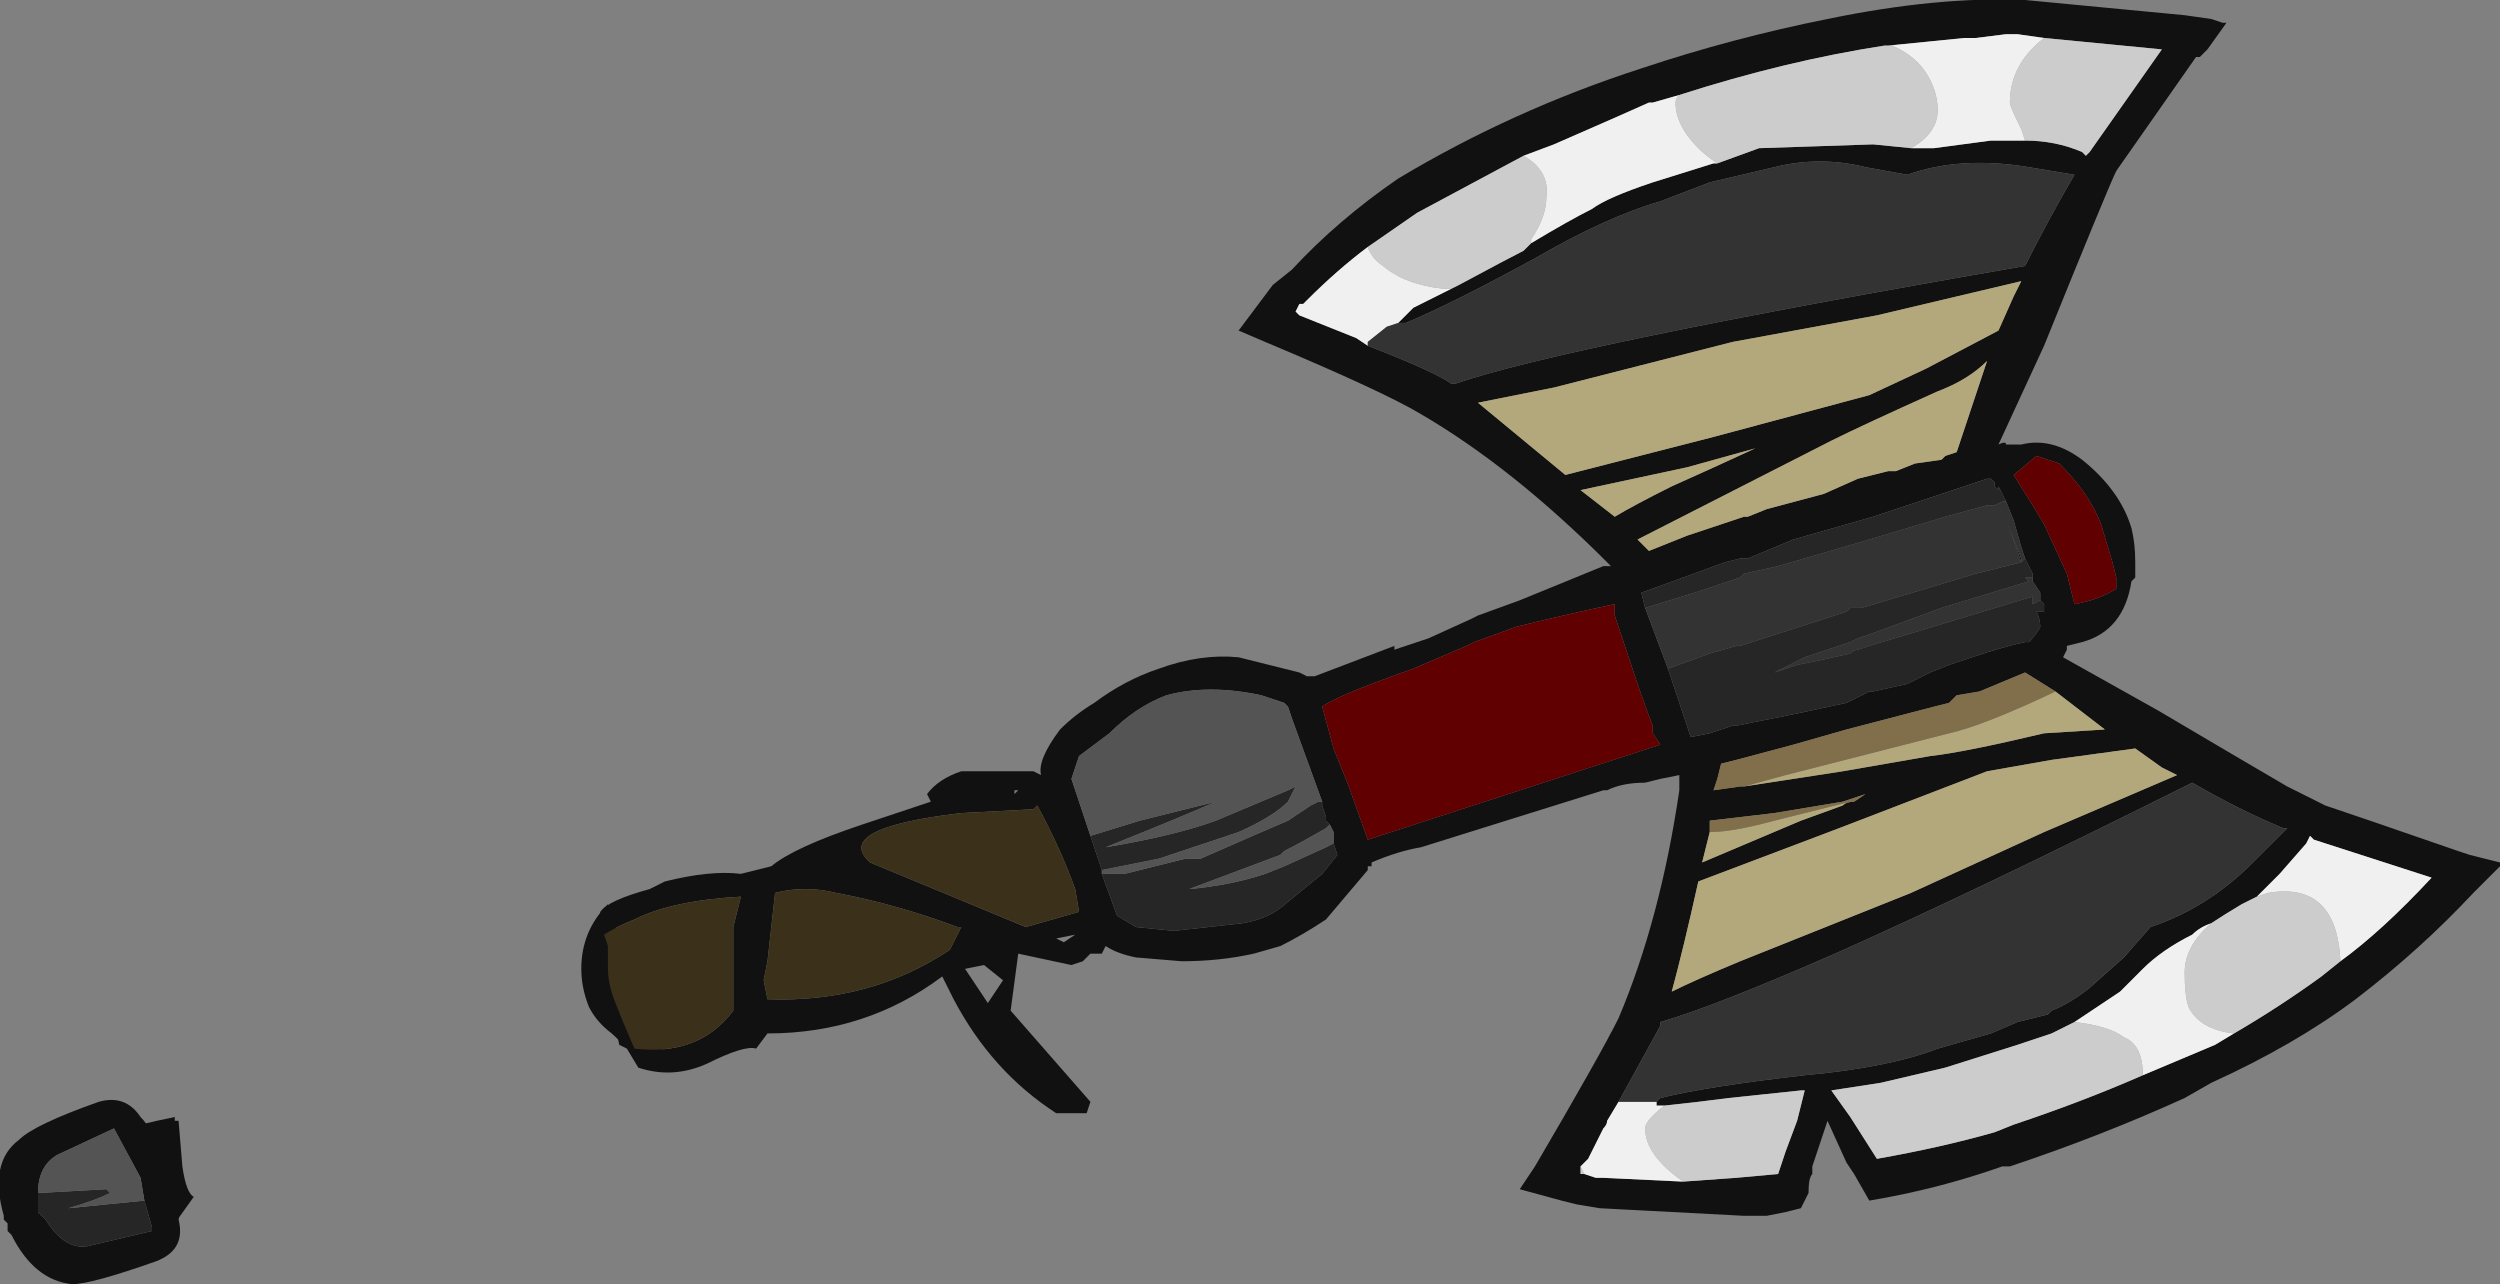 <?xml version="1.0" encoding="UTF-8" standalone="no"?>
<svg xmlns:ffdec="https://www.free-decompiler.com/flash" xmlns:xlink="http://www.w3.org/1999/xlink" ffdec:objectType="frame" height="118.3px" width="230.3px" xmlns="http://www.w3.org/2000/svg">
  <rect width="100%" height="100%" fill="#808080" stroke="none"/>
  <g transform="matrix(1.0, 0.0, 0.0, 1.0, 92.4, 81.9)">
    <use ffdec:characterId="485" height="16.9" transform="matrix(7.0, 0.0, 0.0, 7.0, -92.4, -81.9)" width="32.9" xlink:href="#shape0"/>
  </g>
  <defs>
    <g id="shape0" transform="matrix(1.0, 0.0, 0.0, 1.0, 13.2, 11.7)">
      <path d="M-5.55 1.05 Q-5.55 0.55 -5.2 0.2 L-4.65 1.8 -4.35 2.35 Q-4.8 2.25 -5.15 1.9 -5.35 1.75 -5.45 1.55 -5.55 1.3 -5.55 1.05 M-11.4 3.35 L-11.35 3.1 Q-11.15 3.05 -10.9 3.0 L-10.9 3.05 -10.85 3.05 -10.8 3.65 Q-10.75 4.0 -10.65 4.05 L-10.9 4.4 -11.4 3.35" fill="#111111" fill-rule="evenodd" stroke="none"/>
      <path d="M8.9 -10.45 L8.55 -10.35 8.5 -10.35 8.05 -10.15 7.25 -9.8 6.85 -9.65 Q6.2 -9.3 5.45 -8.9 L4.8 -8.45 Q4.4 -8.15 4.0 -7.75 L3.95 -7.7 3.9 -7.7 3.85 -7.6 3.9 -7.55 4.65 -7.25 4.8 -7.15 Q5.7 -6.8 5.9 -6.65 L5.95 -6.65 Q7.4 -7.15 13.45 -8.2 13.75 -8.8 14.1 -9.4 L13.5 -9.5 Q12.6 -9.65 11.9 -9.4 L11.35 -9.5 Q10.75 -9.65 10.15 -9.5 L9.3 -9.3 8.65 -9.05 Q7.95 -8.85 7.0 -8.3 5.9 -7.7 5.3 -7.45 5.25 -7.45 5.2 -7.45 L5.4 -7.65 5.9 -7.9 6.0 -7.95 Q6.65 -8.3 6.85 -8.4 L6.95 -8.5 Q7.45 -8.8 7.75 -8.95 7.95 -9.1 8.55 -9.3 L9.35 -9.55 9.4 -9.55 9.95 -9.75 11.45 -9.8 11.95 -9.75 12.25 -9.75 13.0 -9.85 13.45 -9.85 Q13.85 -9.85 14.2 -9.7 L14.25 -9.65 14.3 -9.7 15.25 -11.05 13.7 -11.2 13.35 -11.25 13.2 -11.25 12.8 -11.2 12.65 -11.2 11.65 -11.1 11.6 -11.1 Q10.3 -10.9 8.9 -10.45 M9.6 -7.2 L7.25 -6.6 6.25 -6.4 7.4 -5.45 9.35 -5.95 11.4 -6.5 12.15 -6.85 13.1 -7.35 13.3 -7.8 13.4 -8.0 11.5 -7.55 9.6 -7.2 M10.85 -11.45 Q12.3 -11.75 13.45 -11.7 L15.55 -11.5 15.9 -11.45 16.05 -11.4 16.1 -11.4 15.85 -11.05 15.75 -10.95 15.7 -10.95 14.65 -9.45 Q14.55 -9.25 13.7 -7.15 L13.1 -5.85 Q13.2 -5.9 13.2 -5.85 L13.4 -5.85 Q13.8 -5.95 14.2 -5.65 14.7 -5.25 14.85 -4.75 14.9 -4.55 14.9 -4.3 L14.9 -4.1 14.85 -4.05 Q14.75 -3.4 14.2 -3.25 L14.0 -3.2 14.0 -3.15 13.95 -3.05 Q14.4 -2.8 15.2 -2.35 16.3 -1.7 16.9 -1.35 L17.4 -1.1 Q17.85 -0.95 19.15 -0.5 L19.3 -0.45 19.7 -0.35 19.7 -0.3 19.35 0.05 Q18.65 0.8 17.8 1.45 17.0 2.05 15.9 2.55 L15.55 2.75 Q14.45 3.25 13.25 3.65 L13.15 3.65 Q12.3 3.95 11.4 4.1 L11.2 3.75 11.1 3.6 10.85 3.05 10.65 3.65 10.65 3.75 Q10.6 3.8 10.6 4.0 L10.5 4.2 10.3 4.25 10.05 4.3 9.75 4.3 7.85 4.2 7.55 4.15 7.35 4.1 6.8 3.95 7.0 3.65 Q7.85 2.2 8.1 1.7 8.65 0.4 8.9 -1.3 L8.9 -1.5 8.65 -1.45 8.45 -1.4 Q8.15 -1.4 7.95 -1.3 L7.9 -1.3 5.5 -0.55 Q5.2 -0.5 4.85 -0.35 L4.85 -0.3 4.8 -0.3 4.8 -0.25 4.25 0.4 Q3.95 0.6 3.65 0.75 L3.3 0.85 Q2.85 0.95 2.35 0.95 L1.75 0.9 Q1.5 0.85 1.35 0.75 L1.3 0.85 1.15 0.85 1.05 0.95 0.9 1.0 0.2 0.85 0.1 1.6 1.15 2.8 1.1 2.95 0.7 2.95 Q-0.15 2.4 -0.65 1.45 L-0.8 1.15 Q-1.8 1.9 -3.1 1.9 L-3.25 2.1 Q-3.4 2.05 -3.9 2.3 -4.35 2.5 -4.8 2.35 L-4.95 2.1 -5.05 2.05 -5.25 1.15 -5.3 0.95 -5.35 0.85 -5.3 0.3 Q-5.2 0.15 -4.65 0.0 L-4.45 -0.1 Q-3.85 -0.25 -3.45 -0.2 L-3.05 -0.3 Q-2.75 -0.55 -1.85 -0.85 L-0.95 -1.15 -1.0 -1.25 Q-0.85 -1.45 -0.55 -1.55 L0.4 -1.55 0.5 -1.5 Q0.45 -1.7 0.75 -2.1 0.95 -2.3 1.2 -2.45 1.6 -2.75 2.05 -2.9 2.6 -3.1 3.1 -3.05 L3.9 -2.85 4.0 -2.8 4.1 -2.8 5.15 -3.2 5.15 -3.15 5.6 -3.3 6.15 -3.55 6.25 -3.6 6.8 -3.8 7.9 -4.25 8.0 -4.25 7.95 -4.3 Q6.7 -5.55 5.5 -6.25 5.0 -6.55 3.45 -7.2 L3.1 -7.35 3.4 -7.75 3.55 -7.95 3.8 -8.15 Q4.4 -8.8 5.2 -9.35 6.7 -10.25 8.4 -10.8 9.6 -11.2 10.85 -11.45 M4.2 -1.15 L3.8 -2.25 3.75 -2.4 3.7 -2.45 3.4 -2.55 Q2.7 -2.7 2.15 -2.55 1.75 -2.4 1.4 -2.05 L1.0 -1.75 0.9 -1.45 1.15 -0.7 1.3 -0.25 1.3 -0.2 1.5 0.35 1.75 0.5 2.25 0.55 3.15 0.45 Q3.45 0.4 3.65 0.25 L4.2 -0.2 4.4 -0.45 4.35 -0.6 4.35 -0.75 4.3 -0.85 4.25 -0.9 4.25 -0.95 4.2 -1.1 4.2 -1.15 M0.45 -1.1 L0.4 -1.05 -0.55 -1.0 Q-2.25 -0.8 -1.75 -0.35 L0.3 0.5 1.0 0.3 0.95 0.0 Q0.75 -0.55 0.45 -1.1 M0.2 -1.3 L0.15 -1.3 0.15 -1.25 0.2 -1.3 M4.2 -2.4 L4.35 -1.85 4.55 -1.35 4.8 -0.65 8.65 -1.9 8.55 -2.05 8.55 -2.15 Q8.45 -2.4 8.3 -2.85 L8.05 -3.6 8.05 -3.75 Q7.35 -3.6 6.75 -3.45 L6.2 -3.25 6.1 -3.2 Q5.75 -3.05 5.4 -2.9 4.4 -2.55 4.2 -2.4 M9.9 -5.8 L9.0 -5.55 7.6 -5.25 8.05 -4.9 Q8.3 -5.05 8.8 -5.3 9.25 -5.5 9.9 -5.8 M13.2 -5.1 L13.1 -5.3 13.1 -5.25 13.05 -5.3 13.05 -5.35 13.0 -5.4 12.95 -5.4 11.45 -4.9 10.4 -4.6 9.8 -4.35 9.7 -4.35 9.5 -4.3 8.4 -3.9 8.45 -3.7 8.75 -2.9 9.05 -2.0 9.3 -2.05 9.6 -2.15 9.65 -2.15 10.4 -2.3 11.1 -2.45 11.4 -2.6 11.45 -2.6 11.9 -2.7 12.2 -2.85 12.45 -2.95 12.75 -3.05 Q13.2 -3.2 13.45 -3.25 L13.5 -3.25 Q13.6 -3.35 13.65 -3.45 13.65 -3.55 13.6 -3.65 L13.7 -3.65 13.7 -3.75 13.65 -3.8 13.65 -3.9 13.55 -4.05 13.55 -4.1 13.55 -4.15 13.45 -4.35 13.4 -4.5 13.3 -4.85 13.2 -5.1 M9.75 -4.9 L9.8 -4.9 10.05 -5.0 10.8 -5.2 11.25 -5.4 11.65 -5.5 11.75 -5.5 12.0 -5.6 12.35 -5.65 12.4 -5.7 12.55 -5.75 12.95 -6.95 Q12.7 -6.7 12.3 -6.55 11.3 -6.1 10.9 -5.9 L8.35 -4.6 8.5 -4.45 9.0 -4.65 9.75 -4.9 M13.85 -2.6 L13.45 -2.85 12.85 -2.6 12.55 -2.55 12.45 -2.45 12.25 -2.4 11.1 -2.1 10.4 -1.9 9.65 -1.7 9.45 -1.65 9.4 -1.45 9.35 -1.3 9.7 -1.35 9.75 -1.35 11.05 -1.55 12.2 -1.75 Q12.65 -1.8 13.7 -2.05 L14.5 -2.1 13.85 -2.6 M9.3 -0.75 L9.2 -0.35 10.5 -0.9 11.05 -1.1 Q11.1 -1.15 11.2 -1.15 L11.35 -1.25 11.05 -1.15 10.15 -1.0 9.3 -0.9 9.3 -0.75 M11.0 -0.8 L9.15 -0.1 Q8.95 0.8 8.8 1.35 9.1 1.2 9.7 0.95 L11.95 0.05 13.7 -0.75 15.45 -1.5 15.25 -1.6 14.9 -1.85 13.8 -1.7 12.95 -1.55 11.0 -0.8 M14.6 -4.3 L14.45 -4.8 Q14.3 -5.2 13.9 -5.6 L13.6 -5.7 13.3 -5.45 13.55 -5.05 13.7 -4.8 14.0 -4.15 14.1 -3.75 Q14.4 -3.8 14.65 -3.95 L14.65 -4.1 14.6 -4.3 M13.2 -4.85 L13.4 -4.35 13.4 -4.3 13.4 -4.3 Q13.3 -4.6 13.2 -4.85 M17.6 0.95 Q18.15 0.55 18.8 -0.15 L17.25 -0.65 17.2 -0.7 17.15 -0.6 16.8 -0.2 16.5 0.1 16.3 0.2 Q16.05 0.35 15.9 0.45 15.75 0.5 15.65 0.6 15.25 0.8 15.0 1.05 L14.7 1.35 14.1 1.75 13.8 1.9 13.35 2.05 12.4 2.35 11.55 2.55 10.9 2.65 11.15 3.0 11.5 3.55 Q12.35 3.4 13.05 3.2 L13.3 3.1 Q14.2 2.8 15.0 2.45 L15.95 2.05 16.2 1.9 Q16.8 1.55 17.35 1.15 L17.6 0.95 M8.6 2.8 L8.65 2.75 Q9.25 2.6 10.55 2.45 11.65 2.35 12.3 2.1 L13.0 1.9 13.35 1.75 13.75 1.65 13.8 1.6 Q14.05 1.5 14.3 1.3 L14.75 0.9 15.1 0.5 Q15.85 0.25 16.45 -0.35 L16.9 -0.8 16.85 -0.8 Q16.25 -1.05 15.65 -1.4 12.75 0.05 10.95 0.85 9.35 1.55 8.65 1.75 L8.65 1.8 8.1 2.8 7.95 3.05 Q7.95 3.1 7.9 3.15 L7.7 3.55 7.6 3.65 7.6 3.75 7.65 3.75 7.8 3.8 7.9 3.8 8.95 3.85 9.65 3.8 10.2 3.75 10.3 3.45 10.45 3.05 10.55 2.65 10.5 2.65 9.55 2.75 9.15 2.8 8.7 2.85 8.6 2.85 8.6 2.8 M-0.25 1.0 L-0.5 1.05 -0.2 1.5 0.0 1.2 -0.25 1.0 M0.8 0.7 L0.95 0.6 0.7 0.65 0.8 0.7 M-3.55 0.5 L-3.45 0.1 Q-4.35 0.15 -4.85 0.4 -5.1 0.5 -5.25 0.6 L-5.2 0.75 -5.2 1.05 Q-5.2 1.25 -5.1 1.5 L-5.0 1.75 -4.85 2.1 Q-4.0 2.2 -3.55 1.6 L-3.55 0.5 M-0.7 0.8 L-0.55 0.5 -0.6 0.5 Q-1.4 0.2 -2.2 0.05 -2.6 -0.05 -3.0 0.05 L-3.1 0.95 -3.15 1.2 -3.1 1.45 Q-1.75 1.5 -0.7 0.8 M-10.85 4.35 Q-10.75 4.75 -11.15 4.9 -12.0 5.2 -12.25 5.2 -12.75 5.15 -13.05 4.55 L-13.1 4.5 -13.1 4.4 -13.15 4.35 -13.15 4.3 Q-13.35 3.6 -12.95 3.3 -12.75 3.1 -11.9 2.8 -11.55 2.7 -11.35 3.0 -11.2 3.15 -11.0 3.6 -10.8 4.15 -10.85 4.35 M-11.3 4.1 L-11.35 3.8 -11.7 3.15 -12.45 3.5 Q-12.7 3.65 -12.7 4.0 L-12.7 4.25 -12.6 4.35 Q-12.35 4.75 -12.05 4.7 L-11.2 4.5 -11.2 4.45 -11.3 4.1" fill="#111111" fill-rule="evenodd" stroke="none"/>
      <path d="M6.85 -9.65 Q7.2 -9.45 7.15 -9.1 7.15 -8.85 6.95 -8.55 L6.95 -8.5 6.85 -8.4 Q6.65 -8.3 6.0 -7.95 L5.9 -7.9 5.8 -7.9 Q5.3 -7.95 5.0 -8.2 4.85 -8.3 4.8 -8.45 L5.45 -8.9 Q6.2 -9.3 6.85 -9.65 M9.4 -9.55 Q9.25 -9.65 9.15 -9.75 8.85 -10.05 8.85 -10.35 8.85 -10.4 8.9 -10.45 10.3 -10.9 11.6 -11.1 L11.65 -11.1 11.7 -11.1 Q12.05 -10.95 12.2 -10.65 12.3 -10.45 12.3 -10.25 12.3 -9.95 11.95 -9.75 L11.45 -9.8 9.95 -9.75 9.4 -9.55 M13.7 -11.2 L15.25 -11.05 14.3 -9.7 14.25 -9.65 14.2 -9.7 Q13.85 -9.85 13.45 -9.85 L13.4 -10.0 Q13.25 -10.3 13.25 -10.35 13.25 -10.85 13.7 -11.2 M3.9 -7.7 L3.85 -7.6 3.9 -7.55 3.85 -7.6 3.9 -7.7 M17.6 0.95 L17.35 1.15 Q16.8 1.55 16.2 1.9 15.75 1.85 15.6 1.55 15.55 1.4 15.55 1.1 15.55 0.75 15.9 0.45 16.05 0.35 16.3 0.2 L16.5 0.1 16.65 0.05 Q17.55 -0.1 17.6 0.95 M15.0 2.45 Q14.2 2.8 13.3 3.1 L13.05 3.2 Q12.35 3.4 11.5 3.55 L11.15 3.0 10.9 2.65 11.55 2.55 12.4 2.35 13.35 2.05 13.8 1.9 14.1 1.75 Q14.55 1.8 14.75 1.95 15.0 2.05 15.0 2.45 M8.7 2.85 L9.15 2.8 9.55 2.75 10.5 2.65 10.55 2.65 10.45 3.05 10.3 3.45 10.2 3.75 9.65 3.8 8.95 3.85 Q8.45 3.5 8.45 3.15 8.45 3.05 8.7 2.85 M7.65 3.75 L7.6 3.75 7.6 3.65 7.65 3.75" fill="#cccccc" fill-rule="evenodd" stroke="none"/>
      <path d="M0.45 -1.1 Q0.75 -0.55 0.95 0.0 L1.0 0.3 0.3 0.5 -1.75 -0.35 Q-2.25 -0.8 -0.55 -1.0 L0.4 -1.05 0.45 -1.1 M-0.7 0.8 Q-1.75 1.5 -3.1 1.45 L-3.15 1.2 -3.1 0.95 -3.0 0.05 Q-2.6 -0.05 -2.2 0.05 -1.4 0.2 -0.6 0.5 L-0.55 0.5 -0.7 0.8 M-3.55 0.5 L-3.55 1.6 Q-4.0 2.2 -4.85 2.1 L-5.0 1.75 -5.1 1.5 Q-5.2 1.25 -5.2 1.05 L-5.2 0.75 -5.25 0.6 Q-5.1 0.5 -4.85 0.4 -4.35 0.15 -3.45 0.1 L-3.55 0.5" fill="#3b311a" fill-rule="evenodd" stroke="none"/>
      <path d="M9.6 -7.2 L11.5 -7.55 13.4 -8.0 13.3 -7.8 13.1 -7.35 12.15 -6.85 11.4 -6.5 9.35 -5.95 7.4 -5.45 6.25 -6.4 7.25 -6.6 9.6 -7.2 M9.9 -5.8 Q9.25 -5.5 8.8 -5.3 8.3 -5.05 8.05 -4.9 L7.6 -5.25 9.0 -5.55 9.9 -5.8 M9.75 -4.9 L9.0 -4.65 8.5 -4.45 8.35 -4.6 10.9 -5.9 Q11.3 -6.1 12.3 -6.55 12.7 -6.7 12.95 -6.95 L12.55 -5.75 12.4 -5.7 12.35 -5.65 12.0 -5.6 11.75 -5.5 11.65 -5.5 11.25 -5.4 10.8 -5.2 10.05 -5.0 9.8 -4.9 9.75 -4.9 M13.85 -2.6 L14.5 -2.1 13.7 -2.05 Q12.65 -1.8 12.2 -1.75 L11.05 -1.55 9.75 -1.35 10.3 -1.5 12.45 -2.05 Q12.9 -2.15 13.85 -2.6 M11.2 -1.15 Q11.1 -1.15 11.05 -1.1 L10.5 -0.9 9.2 -0.35 9.3 -0.75 Q9.6 -0.75 10.15 -0.9 L11.15 -1.15 11.2 -1.15 M11.0 -0.8 L12.95 -1.55 13.8 -1.7 14.9 -1.85 15.25 -1.6 15.45 -1.5 13.7 -0.75 11.95 0.05 9.7 0.95 Q9.1 1.2 8.8 1.35 8.95 0.8 9.15 -0.1 L11.0 -0.8" fill="#b3a77c" fill-rule="evenodd" stroke="none"/>
      <path d="M9.75 -1.35 L9.7 -1.35 9.35 -1.3 9.4 -1.45 9.45 -1.65 9.65 -1.7 10.4 -1.9 11.1 -2.1 12.25 -2.4 12.45 -2.45 12.55 -2.55 12.85 -2.6 13.45 -2.85 13.85 -2.6 Q12.9 -2.15 12.45 -2.05 L10.3 -1.5 9.75 -1.35 M9.3 -0.75 L9.3 -0.9 10.15 -1.0 11.05 -1.15 11.35 -1.25 11.2 -1.15 11.15 -1.15 10.15 -0.9 Q9.6 -0.75 9.3 -0.75" fill="#816f4b" fill-rule="evenodd" stroke="none"/>
      <path d="M6.85 -9.65 L7.25 -9.8 8.05 -10.15 8.5 -10.35 8.55 -10.35 8.9 -10.45 Q8.85 -10.4 8.85 -10.35 8.85 -10.05 9.15 -9.75 9.25 -9.65 9.4 -9.55 L9.35 -9.55 8.55 -9.3 Q7.95 -9.1 7.75 -8.95 7.45 -8.8 6.95 -8.5 L6.95 -8.55 Q7.15 -8.85 7.15 -9.1 7.2 -9.45 6.85 -9.65 M11.65 -11.1 L12.65 -11.2 12.8 -11.2 13.2 -11.25 13.35 -11.25 13.7 -11.2 Q13.25 -10.85 13.25 -10.35 13.25 -10.3 13.4 -10.0 L13.45 -9.85 13.0 -9.85 12.25 -9.75 11.95 -9.75 Q12.3 -9.95 12.3 -10.25 12.3 -10.45 12.2 -10.65 12.05 -10.95 11.7 -11.1 L11.65 -11.1 M4.8 -8.45 Q4.85 -8.3 5.0 -8.2 5.3 -7.95 5.8 -7.9 L5.9 -7.9 5.4 -7.65 5.2 -7.45 5.05 -7.4 4.8 -7.2 4.8 -7.15 4.65 -7.25 3.9 -7.55 3.85 -7.6 3.9 -7.7 3.95 -7.7 4.0 -7.75 Q4.4 -8.15 4.8 -8.45 M16.5 0.1 L16.8 -0.2 17.15 -0.6 17.2 -0.7 17.25 -0.65 18.8 -0.15 Q18.15 0.55 17.6 0.95 17.55 -0.1 16.65 0.05 L16.5 0.1 M16.2 1.9 L15.95 2.05 15.0 2.45 Q15.0 2.05 14.75 1.95 14.55 1.8 14.1 1.75 L14.7 1.35 15.0 1.05 Q15.25 0.8 15.65 0.6 15.75 0.5 15.9 0.45 15.55 0.75 15.55 1.1 15.55 1.4 15.6 1.55 15.75 1.85 16.2 1.9 M8.6 2.8 L8.6 2.85 8.7 2.85 Q8.45 3.05 8.45 3.15 8.45 3.5 8.95 3.85 L7.9 3.8 7.8 3.8 7.65 3.75 7.6 3.65 7.7 3.55 7.9 3.15 Q7.95 3.1 7.95 3.05 L8.1 2.8 8.6 2.8" fill="#f0f0f0" fill-rule="evenodd" stroke="none"/>
      <path d="M4.2 -2.4 Q4.4 -2.55 5.4 -2.9 5.75 -3.05 6.1 -3.2 L6.2 -3.25 6.75 -3.45 Q7.35 -3.6 8.05 -3.75 L8.05 -3.6 8.3 -2.85 Q8.45 -2.4 8.55 -2.15 L8.55 -2.05 8.65 -1.9 4.8 -0.65 4.55 -1.35 4.35 -1.85 4.2 -2.4 M14.6 -4.3 L14.65 -4.1 14.65 -3.95 Q14.4 -3.8 14.1 -3.75 L14.0 -4.15 13.7 -4.8 13.55 -5.05 13.3 -5.45 13.6 -5.7 13.9 -5.6 Q14.3 -5.2 14.45 -4.8 L14.6 -4.3" fill="#600000" fill-rule="evenodd" stroke="none"/>
      <path d="M4.8 -7.15 L4.8 -7.2 5.05 -7.4 5.2 -7.45 Q5.25 -7.45 5.3 -7.45 5.9 -7.7 7.0 -8.3 7.95 -8.85 8.65 -9.05 L9.3 -9.3 10.15 -9.5 Q10.75 -9.65 11.35 -9.5 L11.9 -9.4 Q12.6 -9.65 13.5 -9.5 L14.1 -9.4 Q13.75 -8.8 13.45 -8.2 7.4 -7.15 5.95 -6.65 L5.9 -6.65 Q5.7 -6.8 4.8 -7.15 M8.45 -3.7 L9.1 -3.9 9.7 -4.1 9.75 -4.15 10.2 -4.25 11.4 -4.6 12.4 -4.9 12.95 -5.05 13.05 -5.05 13.15 -5.1 13.2 -5.1 13.3 -4.85 13.4 -4.5 13.45 -4.35 13.4 -4.3 12.8 -4.15 11.3 -3.7 11.15 -3.7 11.1 -3.65 9.7 -3.2 9.65 -3.2 9.3 -3.1 8.75 -2.9 8.45 -3.7 M13.55 -4.1 L13.55 -4.05 13.65 -3.9 13.65 -3.8 13.55 -3.75 Q13.55 -3.8 13.55 -3.85 L11.9 -3.35 11.4 -3.2 11.25 -3.15 Q11.2 -3.15 11.15 -3.1 L10.7 -3.0 10.45 -2.95 10.15 -2.85 10.55 -3.05 11.15 -3.25 11.25 -3.3 11.4 -3.35 12.35 -3.7 13.5 -4.05 13.45 -4.1 13.55 -4.1 M13.4 -4.3 L13.4 -4.35 13.2 -4.85 Q13.3 -4.6 13.4 -4.3 M8.1 2.8 L8.65 1.8 8.65 1.75 Q9.35 1.55 10.95 0.85 12.75 0.05 15.65 -1.4 16.25 -1.05 16.85 -0.8 L16.9 -0.8 16.45 -0.35 Q15.85 0.25 15.1 0.5 L14.75 0.9 14.3 1.3 Q14.05 1.5 13.8 1.6 L13.75 1.65 13.35 1.75 13.0 1.9 12.3 2.1 Q11.65 2.35 10.55 2.45 9.25 2.6 8.65 2.75 L8.6 2.8 8.1 2.8" fill="#333333" fill-rule="evenodd" stroke="none"/>
      <path d="M1.15 -0.7 L1.8 -0.9 2.8 -1.15 Q2.35 -0.95 1.35 -0.55 2.25 -0.7 2.8 -0.9 L3.75 -1.3 3.85 -1.35 3.75 -1.15 Q3.55 -0.95 3.1 -0.75 L2.05 -0.4 1.3 -0.25 1.15 -0.7 M1.3 -0.2 L1.6 -0.2 2.4 -0.4 2.6 -0.4 3.4 -0.75 3.75 -0.9 4.05 -1.1 4.15 -1.15 4.2 -1.15 4.2 -1.1 4.25 -0.95 4.25 -0.9 4.3 -0.85 4.25 -0.8 Q3.9 -0.6 3.7 -0.5 L3.65 -0.45 2.45 0.0 Q3.0 -0.05 3.45 -0.2 L3.7 -0.3 4.25 -0.55 4.35 -0.6 4.4 -0.45 4.2 -0.2 3.65 0.25 Q3.45 0.4 3.15 0.45 L2.25 0.55 1.75 0.5 1.5 0.35 1.3 -0.2 M8.45 -3.7 L8.4 -3.9 9.5 -4.3 9.7 -4.35 9.8 -4.35 10.4 -4.6 11.45 -4.9 12.95 -5.4 13.0 -5.4 13.05 -5.35 13.05 -5.3 13.1 -5.25 13.1 -5.3 13.2 -5.1 13.15 -5.1 13.05 -5.05 12.95 -5.05 12.4 -4.9 11.4 -4.6 10.2 -4.25 9.75 -4.15 9.7 -4.1 9.1 -3.9 8.45 -3.7 M13.45 -4.35 L13.55 -4.15 13.55 -4.1 13.45 -4.1 13.5 -4.05 12.35 -3.7 11.4 -3.35 11.25 -3.3 11.15 -3.25 10.55 -3.05 10.15 -2.85 10.45 -2.95 10.7 -3.0 11.15 -3.1 Q11.2 -3.15 11.25 -3.15 L11.4 -3.2 11.9 -3.35 13.55 -3.85 Q13.55 -3.8 13.55 -3.75 L13.65 -3.8 13.7 -3.75 13.7 -3.65 13.6 -3.65 Q13.65 -3.55 13.65 -3.45 13.6 -3.35 13.5 -3.25 L13.45 -3.25 Q13.2 -3.2 12.75 -3.05 L12.45 -2.95 12.2 -2.85 11.9 -2.7 11.45 -2.6 11.4 -2.6 11.1 -2.45 10.4 -2.3 9.65 -2.15 9.6 -2.15 9.3 -2.05 9.05 -2.0 8.75 -2.9 9.3 -3.1 9.65 -3.2 9.7 -3.2 11.1 -3.65 11.15 -3.7 11.3 -3.7 12.8 -4.15 13.4 -4.3 13.45 -4.35 M13.4 -4.3 L13.4 -4.3 M-11.3 4.1 L-11.2 4.45 -11.2 4.5 -12.05 4.7 Q-12.35 4.75 -12.6 4.35 L-12.7 4.25 -12.7 4.0 -11.8 3.95 -11.75 4.0 Q-11.95 4.1 -12.3 4.2 L-11.3 4.1" fill="#262626" fill-rule="evenodd" stroke="none"/>
      <path d="M1.15 -0.7 L0.9 -1.45 1.0 -1.75 1.4 -2.05 Q1.75 -2.4 2.15 -2.55 2.7 -2.7 3.4 -2.55 L3.7 -2.45 3.75 -2.4 3.8 -2.25 4.2 -1.15 4.15 -1.15 4.05 -1.1 3.75 -0.9 3.4 -0.75 2.6 -0.4 2.4 -0.4 1.6 -0.2 1.3 -0.2 1.3 -0.25 2.05 -0.4 3.1 -0.75 Q3.55 -0.95 3.75 -1.15 L3.85 -1.35 3.75 -1.3 2.8 -0.9 Q2.25 -0.7 1.35 -0.55 2.35 -0.95 2.8 -1.15 L1.8 -0.9 1.15 -0.7 M4.3 -0.85 L4.35 -0.75 4.35 -0.6 4.25 -0.55 3.7 -0.3 3.45 -0.2 Q3.0 -0.05 2.45 0.0 L3.65 -0.45 3.7 -0.5 Q3.9 -0.6 4.25 -0.8 L4.3 -0.85 M-12.7 4.0 Q-12.7 3.65 -12.45 3.5 L-11.7 3.15 -11.35 3.8 -11.3 4.1 -12.3 4.2 Q-11.95 4.1 -11.75 4.0 L-11.8 3.95 -12.7 4.0" fill="#545454" fill-rule="evenodd" stroke="none"/>
    </g>
  </defs>
</svg>
